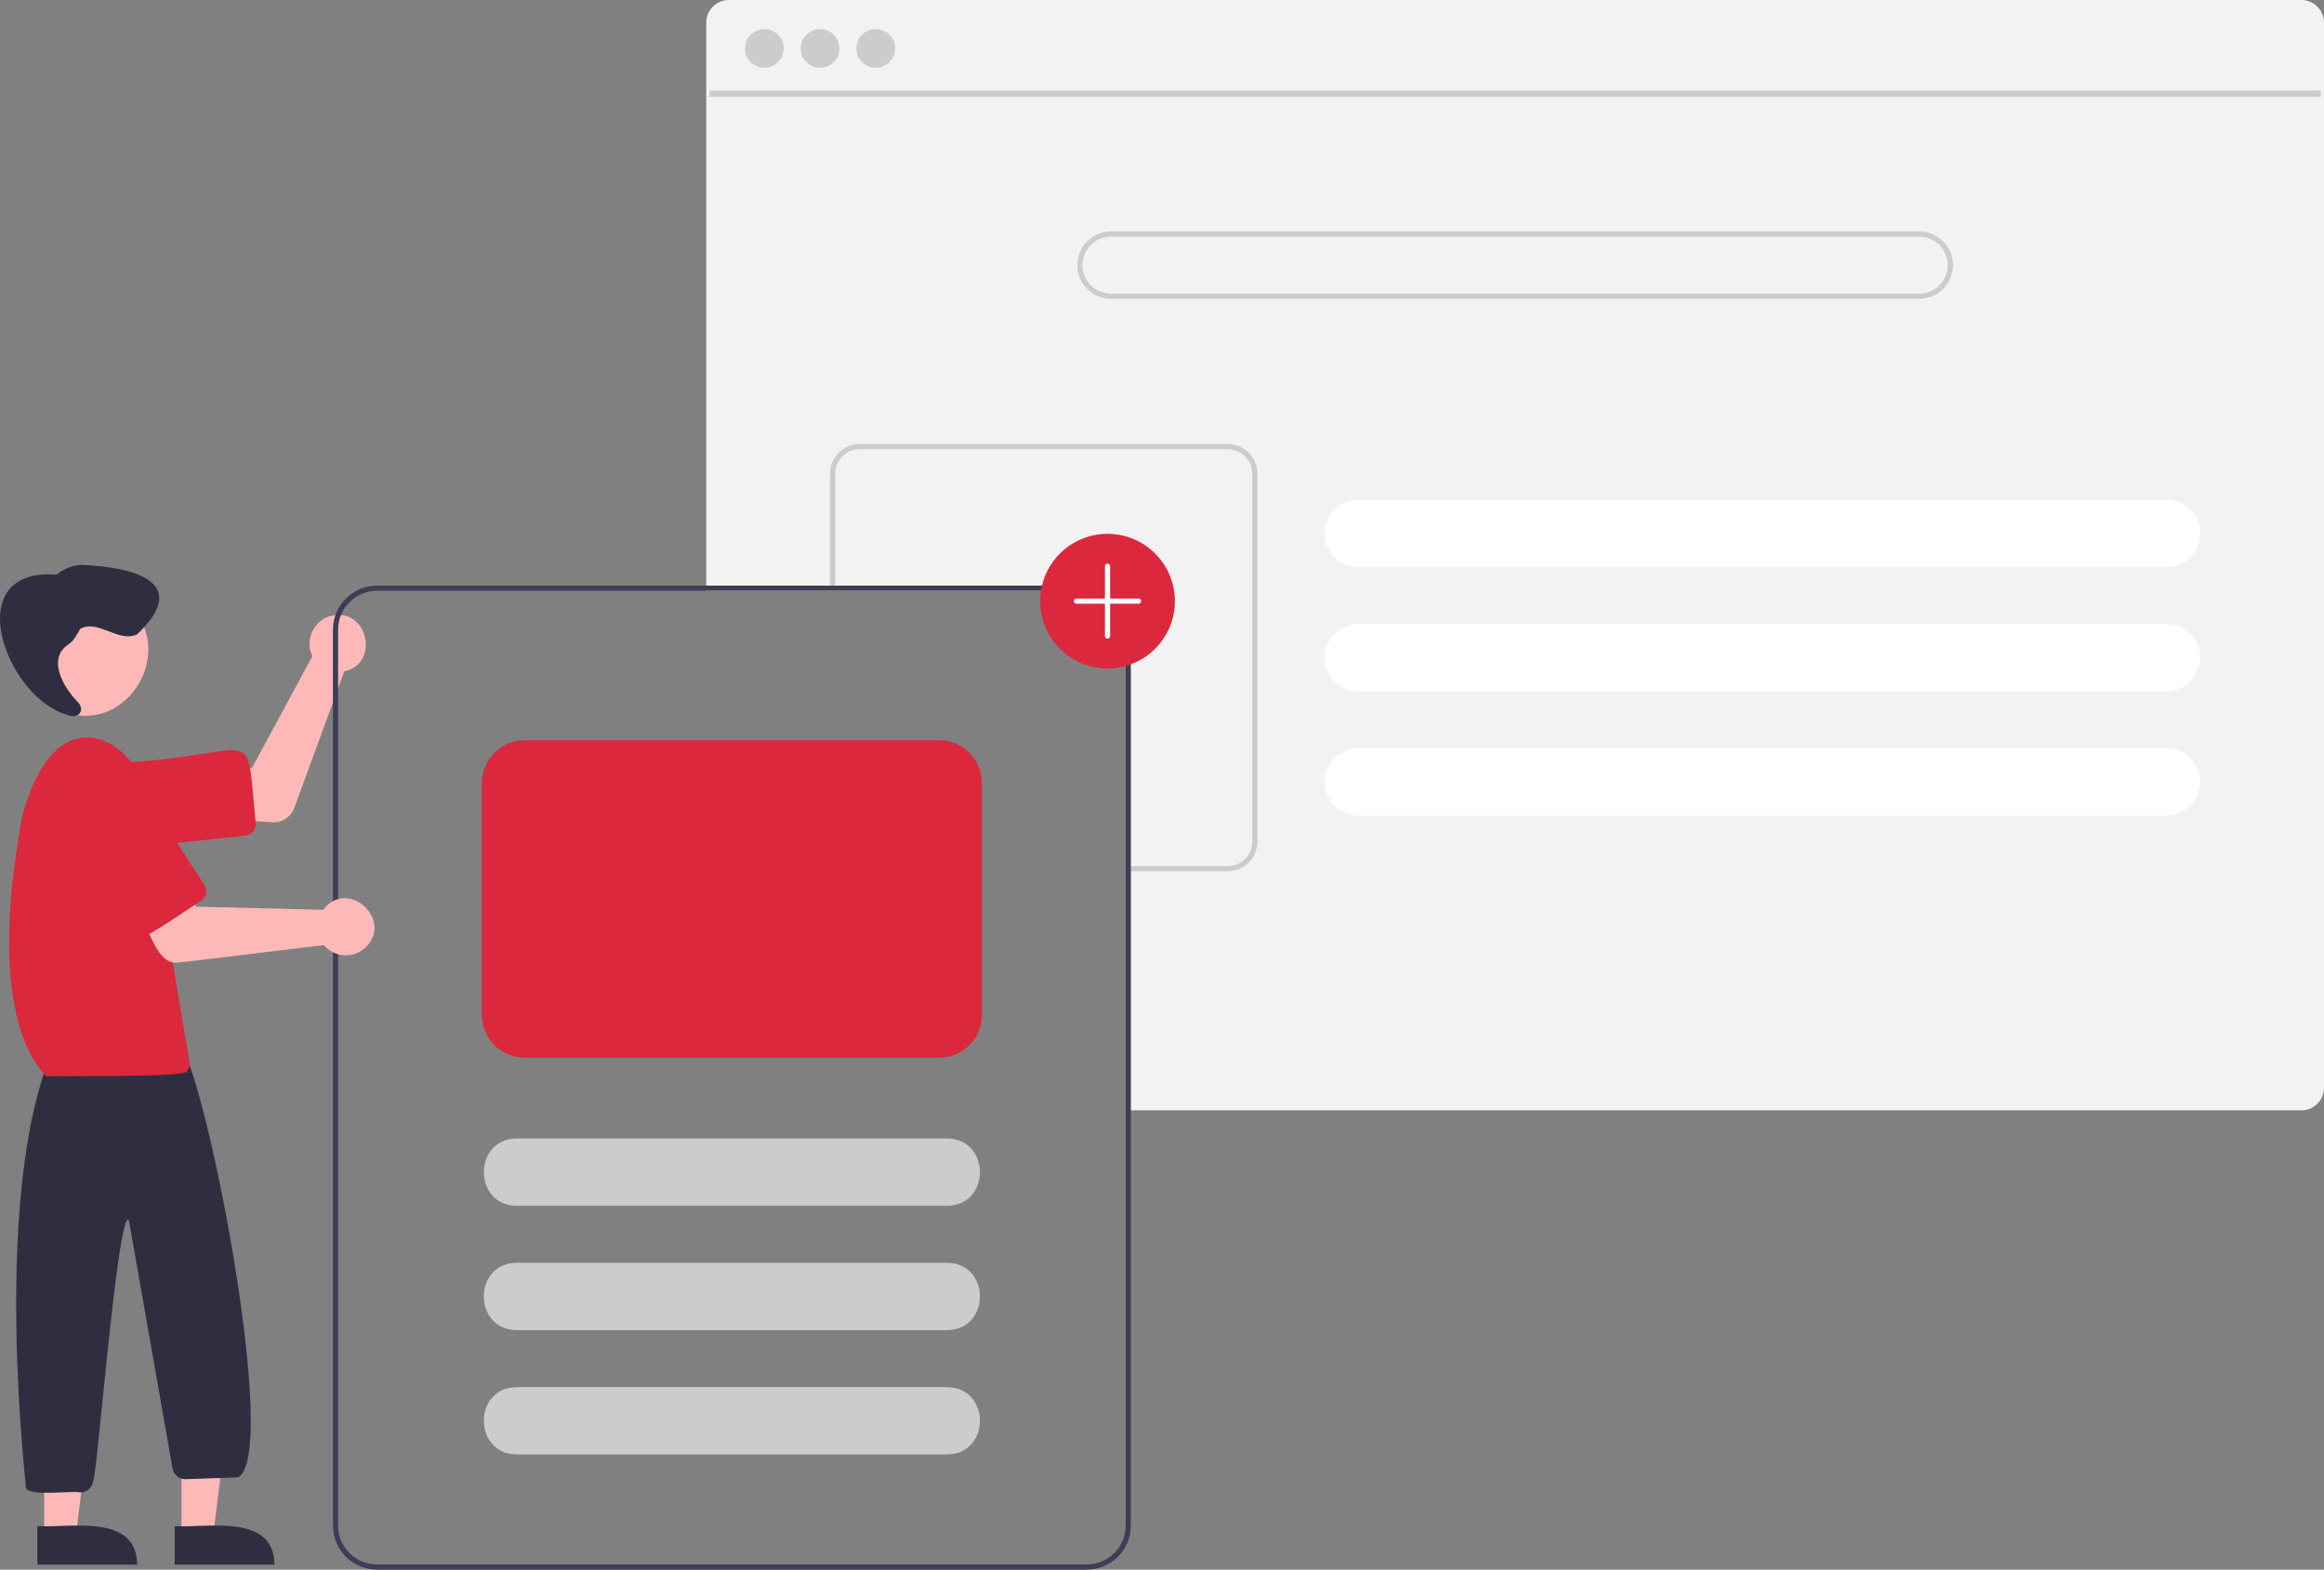 <svg width="493" height="333" viewBox="0 0 493 333" fill="none" xmlns="http://www.w3.org/2000/svg">
<rect x="0" y="0" width="493" height="333" fill="#808080" stroke="none"/>
<g clip-path="url(#clip0_1167_210774)">
<path d="M488.202 6.24623e-09H154.611C153.34 0.001 152.122 0.506 151.224 1.404C150.325 2.303 149.82 3.52 149.819 4.791V125.332H230.551C232.737 125.334 234.832 126.203 236.377 127.748C237.923 129.293 238.792 131.388 238.795 133.572V235.555H488.202C488.895 235.555 489.58 235.405 490.209 235.115C490.838 234.824 491.397 234.401 491.846 233.874C491.884 233.833 491.919 233.789 491.95 233.742C492.237 233.393 492.468 233.002 492.637 232.583C492.879 232.007 493.002 231.389 493 230.765V4.791C492.999 3.52 492.492 2.301 491.593 1.403C490.693 0.504 489.474 -6.482e-05 488.202 6.24623e-09Z" fill="#F2F2F2"/>
<path d="M492.312 19.202H150.501V20.571H492.312V19.202Z" fill="#CCCCCC"/>
<path d="M162.145 14.381C164.415 14.381 166.255 12.542 166.255 10.273C166.255 8.004 164.415 6.164 162.145 6.164C159.875 6.164 158.035 8.004 158.035 10.273C158.035 12.542 159.875 14.381 162.145 14.381Z" fill="#CCCCCC"/>
<path d="M173.962 14.381C176.231 14.381 178.071 12.542 178.071 10.273C178.071 8.004 176.231 6.164 173.962 6.164C171.692 6.164 169.852 8.004 169.852 10.273C169.852 12.542 171.692 14.381 173.962 14.381Z" fill="#CCCCCC"/>
<path d="M185.778 14.381C188.048 14.381 189.888 12.542 189.888 10.273C189.888 8.004 188.048 6.164 185.778 6.164C183.508 6.164 181.668 8.004 181.668 10.273C181.668 12.542 183.508 14.381 185.778 14.381Z" fill="#CCCCCC"/>
<path d="M407.14 49.104H235.673C233.778 49.104 231.961 49.856 230.621 51.196C229.281 52.535 228.529 54.352 228.529 56.246C228.529 58.14 229.281 59.957 230.621 61.296C231.961 62.636 233.778 63.388 235.673 63.388H407.14C409.035 63.388 410.852 62.636 412.192 61.296C413.532 59.957 414.284 58.14 414.284 56.246C414.284 54.352 413.532 52.535 412.192 51.196C410.852 49.856 409.035 49.104 407.14 49.104ZM407.14 62.289H235.673C234.07 62.289 232.532 61.653 231.398 60.519C230.265 59.386 229.628 57.849 229.628 56.246C229.628 54.643 230.265 53.106 231.398 51.973C232.532 50.84 234.07 50.203 235.673 50.203H407.14C408.743 50.203 410.281 50.84 411.415 51.973C412.548 53.106 413.185 54.643 413.185 56.246C413.185 57.849 412.548 59.386 411.415 60.519C410.281 61.653 408.743 62.289 407.14 62.289Z" fill="#CCCCCC"/>
<path d="M459.608 106.004H288.141C286.246 106.004 284.429 106.757 283.089 108.096C281.749 109.436 280.997 111.252 280.997 113.146C280.997 115.041 281.749 116.857 283.089 118.197C284.429 119.536 286.246 120.288 288.141 120.288H459.608C461.503 120.288 463.32 119.536 464.66 118.197C466 116.857 466.753 115.041 466.753 113.146C466.753 111.252 466 109.436 464.66 108.096C463.32 106.757 461.503 106.004 459.608 106.004Z" fill="white"/>
<path d="M459.608 132.375H288.141C286.246 132.375 284.429 133.127 283.089 134.467C281.749 135.806 280.997 137.623 280.997 139.517C280.997 141.411 281.749 143.228 283.089 144.567C284.429 145.907 286.246 146.659 288.141 146.659H459.608C461.503 146.659 463.32 145.907 464.66 144.567C466 143.228 466.753 141.411 466.753 139.517C466.753 137.623 466 135.806 464.66 134.467C463.32 133.127 461.503 132.375 459.608 132.375Z" fill="white"/>
<path d="M459.608 158.746H288.141C286.246 158.746 284.429 159.498 283.089 160.837C281.749 162.177 280.997 163.993 280.997 165.888C280.997 167.782 281.749 169.598 283.089 170.938C284.429 172.277 286.246 173.03 288.141 173.03H459.608C461.503 173.03 463.32 172.277 464.66 170.938C466 169.598 466.753 167.782 466.753 165.888C466.753 163.993 466 162.177 464.66 160.837C463.32 159.498 461.503 158.746 459.608 158.746Z" fill="white"/>
<path d="M260.432 94.192H182.381C180.707 94.194 179.102 94.86 177.918 96.043C176.734 97.227 176.068 98.831 176.066 100.505V125.332H177.166V100.505C177.168 99.123 177.718 97.798 178.696 96.82C179.673 95.843 180.999 95.293 182.381 95.291H260.432C261.814 95.292 263.14 95.842 264.118 96.82C265.096 97.797 265.646 99.123 265.647 100.505V178.529C265.646 179.911 265.096 181.237 264.118 182.214C263.14 183.192 261.814 183.741 260.432 183.742H238.795V184.841H260.432C262.106 184.84 263.711 184.175 264.895 182.991C266.079 181.808 266.745 180.203 266.746 178.529V100.505C266.745 98.831 266.079 97.226 264.895 96.043C263.712 94.859 262.106 94.194 260.432 94.192Z" fill="#CCCCCC"/>
<path d="M58.048 174.467C57.772 174.479 46.007 173.663 45.706 173.653L46.763 163.106L53.464 162.905L66.269 139.196C64.493 135.81 66.679 131.318 70.446 130.626C78.038 128.901 80.646 140.841 73.031 142.43L62.44 171.401C62.107 172.298 61.509 173.073 60.724 173.621C59.939 174.169 59.005 174.464 58.048 174.467Z" fill="#FFB8B8"/>
<path d="M27.03 179.9C15.835 179.927 14.852 163.013 26.073 161.821C55.743 160.029 51.988 152.579 54.242 174.553C54.311 175.205 54.118 175.857 53.707 176.368C53.295 176.878 52.698 177.204 52.046 177.275L28.002 179.848C27.68 179.882 27.355 179.9 27.03 179.9Z" fill="#DB283D"/>
<path d="M24.475 126.422C39.899 135.196 27.237 158.345 11.526 150.102C-3.897 141.328 8.765 118.179 24.475 126.422Z" fill="#FFB8B8"/>
<path d="M38.497 325.689L45.234 325.689L48.44 299.709L38.496 299.71L38.497 325.689Z" fill="#FFB8B8"/>
<path d="M37.053 331.943L58.229 331.943C58.148 321.02 43.985 324.167 37.053 323.765L37.053 331.943Z" fill="#2F2E41"/>
<path d="M9.37 325.689L16.107 325.689L19.313 299.709L9.369 299.71L9.37 325.689Z" fill="#FFB8B8"/>
<path d="M7.926 331.943L29.101 331.943C29.02 321.02 14.857 324.167 7.926 323.765L7.926 331.943Z" fill="#2F2E41"/>
<path d="M17.027 316.616C15.398 316.17 6.55 317.521 5.506 315.747C1.859 279.207 2.669 243.446 10.765 223.796L38.6 222.093C44.824 233.452 59.132 308.827 50.501 313.41L39.403 313.806C38.77 313.826 38.149 313.629 37.645 313.246C37.141 312.863 36.783 312.318 36.633 311.703L27.349 258.898C25.036 255.667 20.491 314.509 19.741 314.289C19.643 314.938 19.315 315.53 18.817 315.957C18.319 316.384 17.683 316.618 17.027 316.616Z" fill="#2F2E41"/>
<path d="M9.881 228.415C-4.173 213.717 4.791 174.312 4.338 175.15C4.376 174.185 7.559 159.319 15.793 156.879C22.326 154.724 29.556 161.171 30.448 167.691L40.234 225.461C40.285 225.776 40.261 226.098 40.164 226.401C40.067 226.705 39.901 226.981 39.677 227.208C40.158 228.706 10.569 228.115 9.881 228.415Z" fill="#DB283D"/>
<path d="M14.442 136.761C15.676 135.981 16.284 134.643 17.003 133.425C20.787 131.269 25.137 136.484 29.139 134.538C40.456 123.677 28.823 120.473 18.4 119.9C15.938 119.597 13.843 120.47 11.982 121.912C-8.839 120.322 1.146 147.998 14.287 151.654C16.607 152.669 18.347 150.613 16.301 148.744C13.47 145.778 9.964 139.806 14.442 136.761Z" fill="#2F2E41"/>
<path d="M230.551 124.233H79.968C77.491 124.236 75.117 125.222 73.365 126.972C71.614 128.723 70.629 131.097 70.625 133.572V323.66C70.629 326.136 71.614 328.51 73.365 330.261C75.117 332.011 77.491 332.997 79.968 333H230.551C233.028 332.997 235.402 332.011 237.154 330.261C238.905 328.51 239.89 326.136 239.894 323.66V133.572C239.89 131.097 238.905 128.723 237.154 126.972C235.402 125.222 233.028 124.236 230.551 124.233ZM238.795 323.66C238.792 325.845 237.923 327.94 236.377 329.485C234.832 331.029 232.737 331.899 230.551 331.901H79.968C77.782 331.899 75.687 331.029 74.142 329.485C72.596 327.94 71.727 325.845 71.724 323.66V133.572C71.727 131.388 72.596 129.293 74.142 127.748C75.687 126.203 77.782 125.334 79.968 125.332H230.551C232.737 125.334 234.832 126.203 236.377 127.748C237.923 129.293 238.792 131.388 238.795 133.572V323.66Z" fill="#3F3D56"/>
<path d="M37.54 204.223C32.577 204.785 30.398 193.239 28.5 190.298L38.384 186.461L41.6 192.341L68.545 193.011C68.705 192.794 68.88 192.588 69.068 192.395C74.412 186.802 83.114 195.182 77.791 200.764C77.203 201.387 76.49 201.88 75.699 202.208C74.907 202.537 74.055 202.694 73.199 202.669C72.342 202.644 71.501 202.438 70.729 202.064C69.958 201.691 69.275 201.158 68.725 200.501C68.059 200.549 38.19 204.24 37.54 204.223Z" fill="#FFB8B8"/>
<path d="M30.22 198.711C28.567 200.303 15.881 177.959 14.954 177.328C8.544 167.367 23.635 157.533 30.156 167.44L43.344 187.701C43.701 188.25 43.825 188.919 43.69 189.56C43.554 190.202 43.169 190.763 42.62 191.121C42.019 191.402 30.644 199.316 30.22 198.711Z" fill="#DB283D"/>
<path d="M200.874 255.811H109.645C100.326 255.766 100.287 241.575 109.646 241.527H200.874C210.187 241.57 210.237 255.762 200.874 255.811Z" fill="#CCCCCC"/>
<path d="M200.874 282.182H109.645C100.326 282.137 100.287 267.946 109.646 267.897H200.874C210.187 267.941 210.237 282.133 200.874 282.182Z" fill="#CCCCCC"/>
<path d="M200.874 308.552H109.645C100.326 308.507 100.287 294.317 109.646 294.268H200.874C210.187 294.312 210.237 308.503 200.874 308.552Z" fill="#CCCCCC"/>
<path d="M234.948 141.813C232.122 141.813 229.359 140.976 227.009 139.406C224.66 137.836 222.828 135.606 221.747 132.995C220.665 130.385 220.382 127.513 220.933 124.743C221.485 121.972 222.846 119.427 224.844 117.429C226.842 115.431 229.388 114.071 232.16 113.52C234.932 112.968 237.805 113.251 240.416 114.332C243.027 115.414 245.259 117.244 246.829 119.593C248.399 121.942 249.237 124.704 249.237 127.529C249.232 131.316 247.726 134.947 245.047 137.625C242.368 140.303 238.736 141.809 234.948 141.813Z" fill="#DB283D"/>
<path d="M241.543 126.98H235.497V120.112C235.497 119.967 235.439 119.827 235.336 119.724C235.233 119.621 235.093 119.563 234.948 119.563C234.802 119.563 234.662 119.621 234.559 119.724C234.456 119.827 234.398 119.967 234.398 120.112V126.98H228.353C228.207 126.98 228.067 127.038 227.964 127.141C227.861 127.244 227.803 127.383 227.803 127.529C227.803 127.675 227.861 127.815 227.964 127.918C228.067 128.021 228.207 128.078 228.353 128.078H234.398V134.946C234.398 135.092 234.456 135.231 234.559 135.334C234.662 135.437 234.802 135.495 234.948 135.495C235.093 135.495 235.233 135.437 235.336 135.334C235.439 135.231 235.497 135.092 235.497 134.946V128.078H241.543C241.688 128.078 241.828 128.021 241.931 127.918C242.034 127.815 242.092 127.675 242.092 127.529C242.092 127.383 242.034 127.244 241.931 127.141C241.828 127.038 241.688 126.98 241.543 126.98Z" fill="white"/>
<path d="M199.225 224.386H111.294C108.889 224.383 106.585 223.427 104.885 221.728C103.185 220.028 102.228 217.724 102.226 215.321V166.096C102.228 163.693 103.185 161.389 104.885 159.689C106.585 157.99 108.889 157.034 111.294 157.031H199.225C201.63 157.034 203.934 157.99 205.634 159.689C207.334 161.389 208.291 163.693 208.293 166.096V215.321C208.291 217.724 207.334 220.028 205.634 221.728C203.934 223.427 201.63 224.383 199.225 224.386Z" fill="#DB283D"/>
</g>
<defs>
<clipPath id="clip0_1167_210774">
<rect width="493" height="333" fill="white"/>
</clipPath>
</defs>
</svg>
